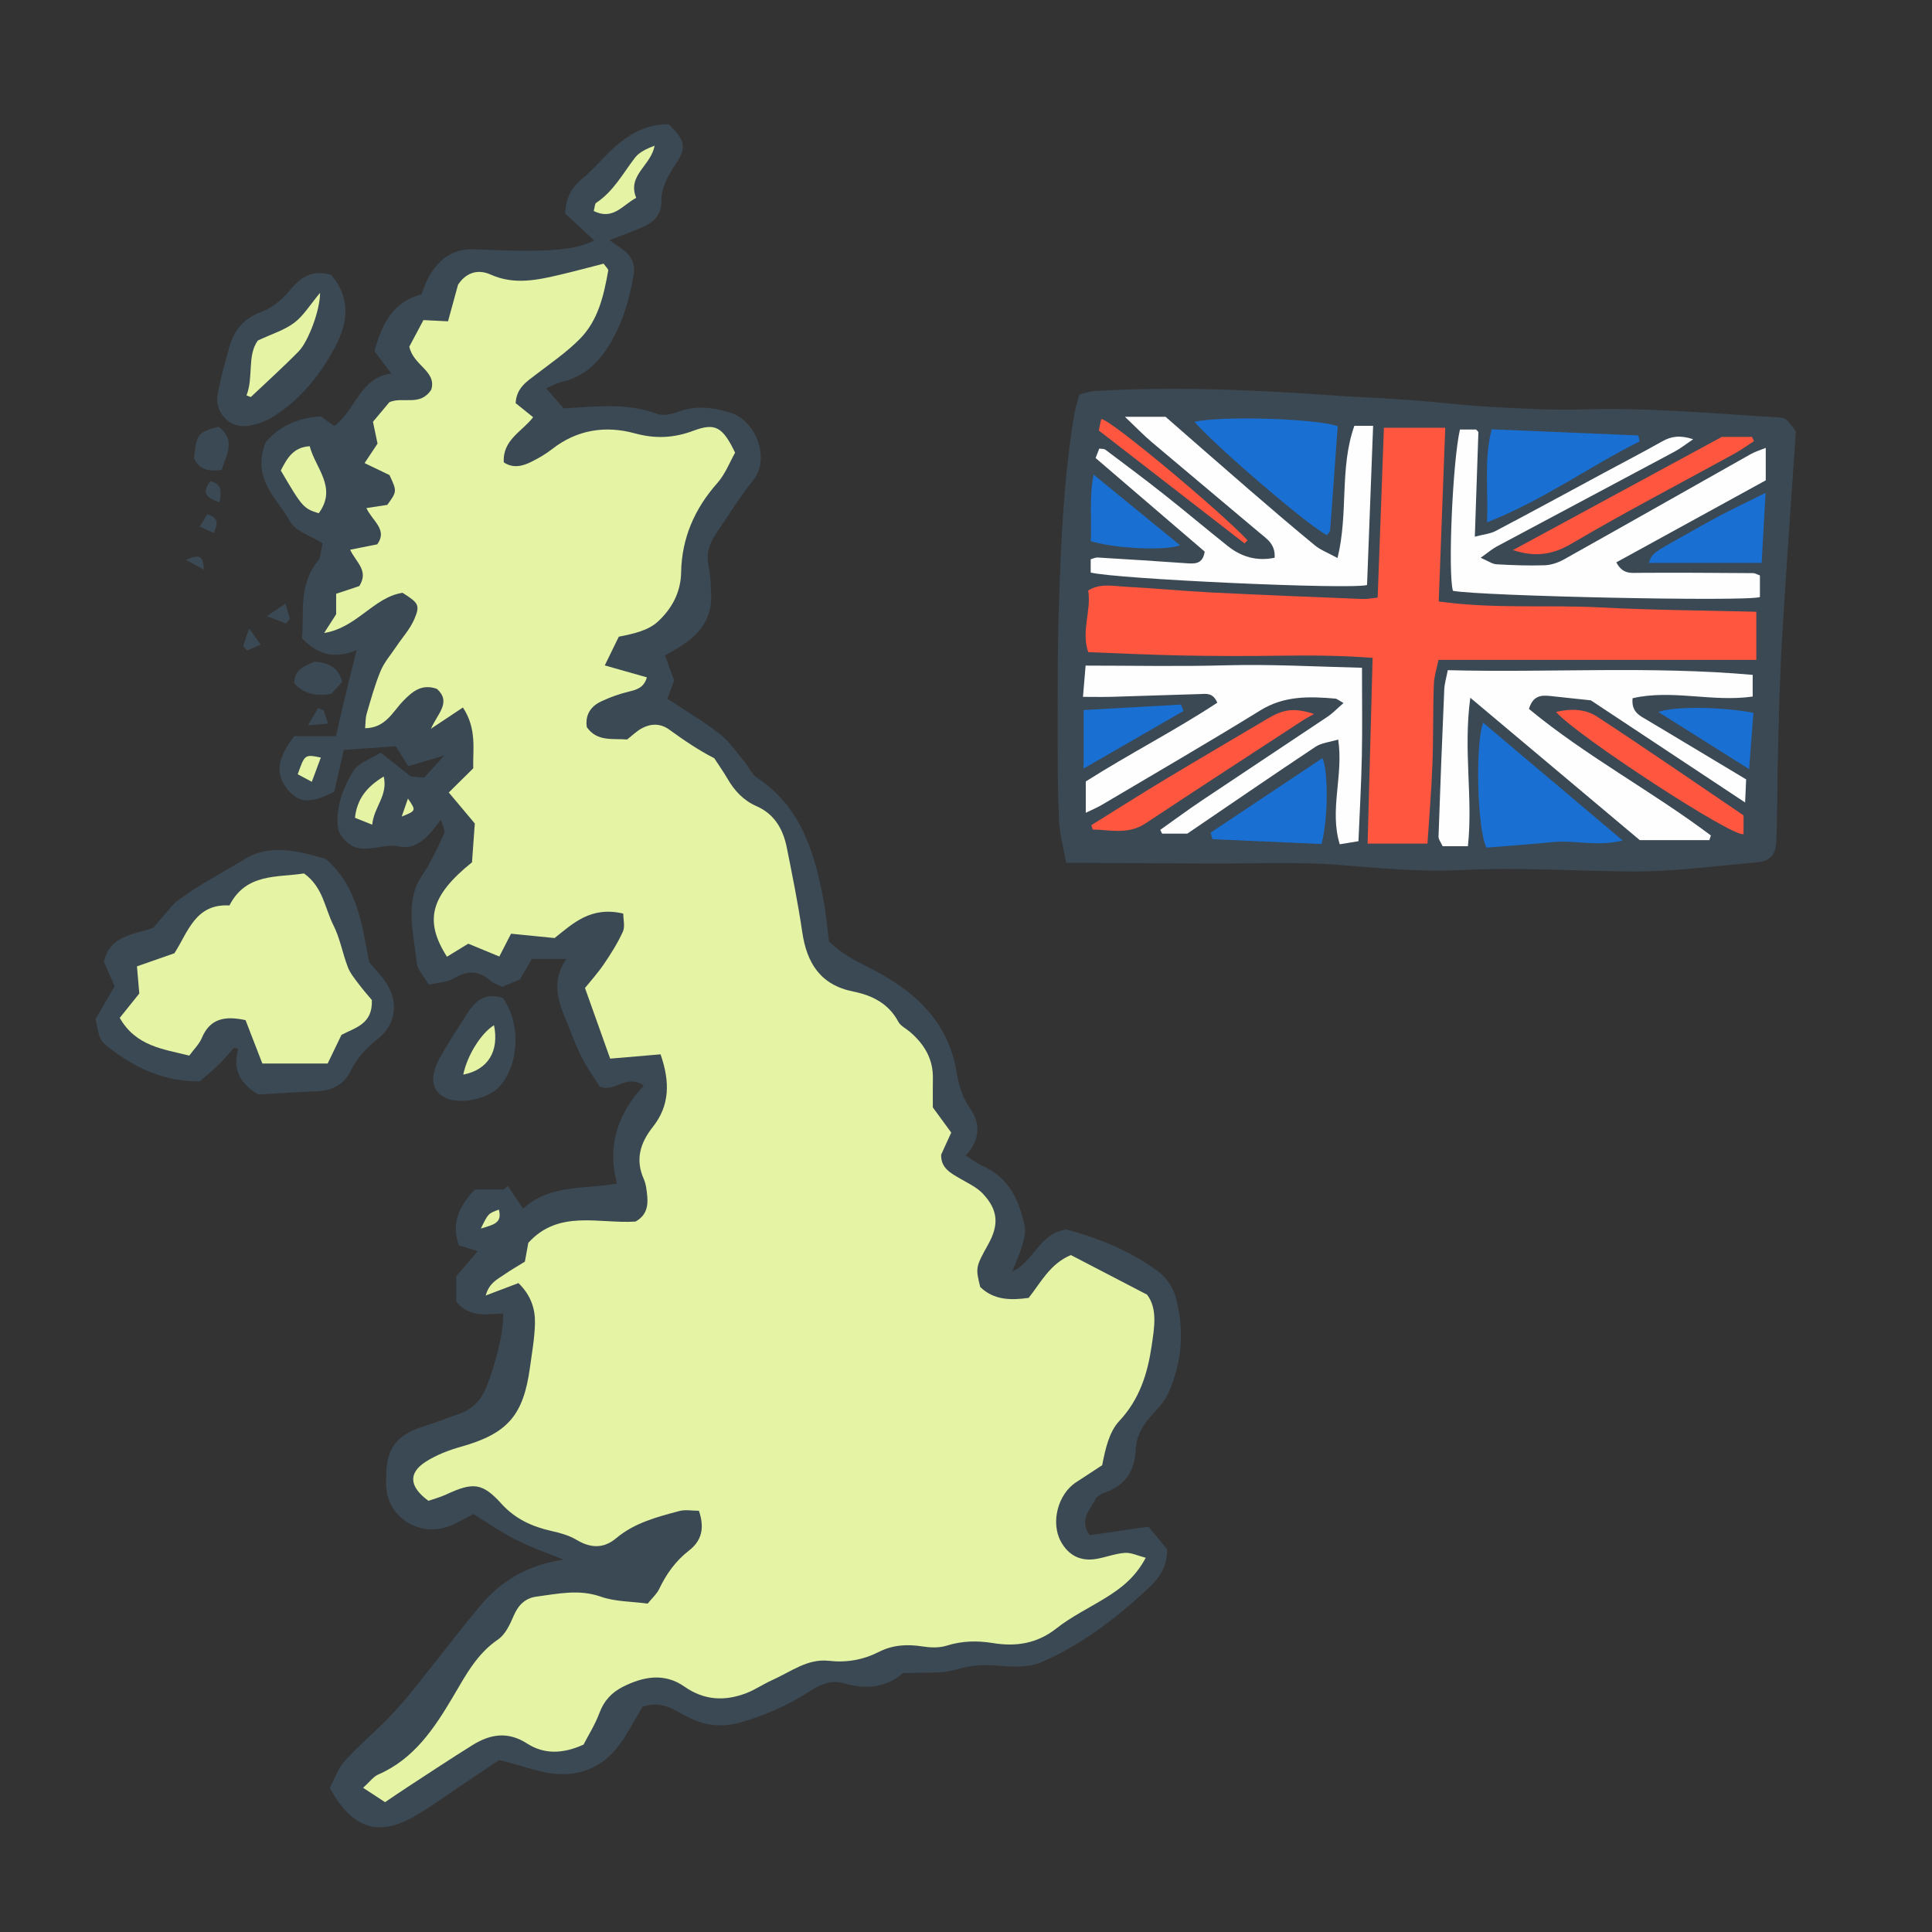 <svg version="1.1" id="svg" xmlns="http://www.w3.org/2000/svg" xmlns:xlink="http://www.w3.org/1999/xlink" x="0px" y="0px"
	 width="200px" height="200px" viewBox="0 0 200 200" enable-background="new 0 0 200 200" xml:space="preserve">
<rect x="0" y="0" width="200" height="200" fill="#333333" stroke="none"/>
<path class="stroke" fill="#3b4954"  d="M183.928,43.199c-6.658-0.388-13.303-1.026-19.992-0.821c-3.183,0.097-6.38-0.082-9.564-0.254
	c-2.748-0.148-5.483-0.498-8.229-0.697c-3.042-0.22-6.091-0.338-9.134-0.555c-7.886-0.564-15.776-0.849-23.678-0.396
	c-0.487,0.028-0.965,0.207-1.577,0.345c-0.193,0.728-0.433,1.407-0.55,2.106c-1.104,6.597-1.374,13.265-1.593,19.932
	c-0.132,3.99-0.119,7.985-0.124,11.979c-0.003,3.341-0.002,6.684,0.134,10.021c0.058,1.414,0.46,2.814,0.751,4.466
	c1.129,0,1.846-0.004,2.562,0c4.063,0.023,8.125,0.048,12.189,0.07c4.499,0.024,9.021-0.212,13.495,0.142
	c4.262,0.337,8.528,0.748,12.779,0.528c5.885-0.305,11.739,0.116,17.606,0.151c4.267,0.025,8.541-0.569,12.806-0.941
	c1.447-0.126,2.028-0.746,2.082-2.289c0.111-3.184,0.089-6.372,0.174-9.557c0.103-3.77,0.185-7.542,0.409-11.305
	c0.428-7.164,0.95-14.321,1.433-21.47C184.938,43.342,184.942,43.258,183.928,43.199z"/>
<path class="stroke" fill="#3b4954"  d="M114.188,154.581c2.18-0.7,3.284-2.185,3.375-4.471c0.061-1.559,0.846-2.768,1.906-3.868
	c0.582-0.604,1.148-1.296,1.485-2.053c1.44-3.227,1.675-6.606,0.729-9.987c-0.269-0.962-0.985-1.981-1.79-2.579
	c-2.952-2.19-6.331-3.511-9.505-4.346c-2.814,0.411-3.273,3.228-5.602,4.362c0.442-1.144,0.801-1.9,1.023-2.694
	c0.183-0.655,0.402-1.398,0.266-2.029c-0.574-2.647-1.61-5.019-4.337-6.203c-0.586-0.255-1.101-0.676-1.764-1.094
	c1.575-1.709,1.486-3.406,0.434-4.896c-0.854-1.21-1.164-2.481-1.403-3.864c-0.904-5.238-4.475-8.379-8.88-10.61
	c-1.539-0.78-3.011-1.496-4.306-2.799c-0.194-1.46-0.324-3.005-0.615-4.518c-0.941-4.88-2.379-9.492-6.869-12.442
	c-0.539-0.354-0.812-1.096-1.253-1.62c-0.839-0.996-1.586-2.121-2.596-2.907c-1.692-1.318-3.561-2.412-5.4-3.631
	c0.229-0.612,0.464-1.236,0.707-1.881c-0.325-0.882-0.637-1.73-0.955-2.594c0.793-0.481,1.547-0.867,2.222-1.36
	c1.732-1.267,2.722-2.931,2.55-5.153c-0.065-0.851-0.034-1.724-0.224-2.545c-0.305-1.313-0.029-2.446,0.714-3.52
	c1.277-1.849,2.432-3.796,3.847-5.531c1.869-2.292,0.258-6.27-2.383-7.044c-1.719-0.504-3.46-0.77-5.247-0.116
	c-0.695,0.255-1.604,0.5-2.236,0.267c-3.171-1.174-6.396-0.777-9.726-0.579c-0.543-0.618-1.119-1.273-1.819-2.071
	c0.755-0.323,1.158-0.573,1.595-0.669c2.197-0.483,3.696-1.855,4.856-3.692c1.431-2.268,2.157-4.789,2.611-7.395
	c0.188-1.081-0.231-1.978-1.137-2.625c-0.414-0.296-0.831-0.59-1.358-0.965c1.304-0.511,2.441-0.905,3.534-1.399
	c1.048-0.474,1.823-1.272,1.816-2.487c-0.008-1.566,0.683-2.787,1.522-4.037c1.138-1.693,0.959-2.384-0.752-4.078
	c-2.295-0.029-4.193,1.045-5.864,2.612c-1.015,0.952-1.904,2.043-2.972,2.926c-1.075,0.89-1.809,1.877-1.876,3.707
	c0.869,0.807,1.912,1.776,3.009,2.794c-1.683,0.839-3.608,0.971-5.498,1.037c-2.319,0.081-4.647-0.041-6.97-0.125
	c-2.211-0.081-3.646,1.062-4.671,2.861c-0.302,0.531-0.48,1.132-0.759,1.806c-2.863,0.729-4.08,2.963-4.852,5.88
	c0.492,0.654,1.06,1.41,1.733,2.308c-3.279,0.455-3.682,3.815-5.898,5.435c-0.441-0.313-0.926-0.658-1.398-0.993
	c-2.545,0.13-4.487,1.203-5.701,2.666c-1.515,3.825,1.208,5.833,2.537,8.227c0.565,1.02,2.15,1.473,3.355,2.235
	c-0.087,0.443-0.222,1.125-0.319,1.623c-2.265,2.627-1.562,5.613-1.821,8.216c1.704,1.794,3.468,2.13,5.663,1.236
	c-0.434,1.739-0.796,3.147-1.136,4.562c-0.355,1.48-0.689,2.966-1.008,4.341c-1.519,0-2.972,0-4.317,0
	c-1.805,2.31-1.976,3.971-0.662,5.547c1.154,1.385,2.344,1.469,4.807,0.195c0.331-1.449,0.702-3.074,0.986-4.321
	c1.894-0.134,3.628-0.256,5.386-0.38c0.376,0.607,0.807,1.299,1.279,2.062c1.302-0.385,2.394-0.707,3.739-1.104
	c-0.839,0.919-1.458,1.598-2.092,2.293c-0.563-0.05-1.097-0.098-1.379-0.123c-1.082-0.859-1.976-1.568-3.112-2.469
	c-1.017,0.647-2.288,1.03-2.814,1.875c-1.229,1.978-1.951,4.208-1.542,6.238c1.656,3.202,4.22,1.128,6.25,1.604
	c1.786,0.417,3.129-1.085,4.323-2.786c0.204,0.704,0.479,1.121,0.372,1.376c-0.476,1.124-1.04,2.213-1.614,3.292
	c-0.431,0.808-1.067,1.531-1.361,2.379c-0.897,2.59-0.133,5.209,0.117,7.802c0.066,0.689,0.714,1.323,1.249,2.248
	c0.921-0.22,1.891-0.236,2.612-0.669c1.412-0.847,2.596-0.8,3.806,0.287c0.275,0.247,0.675,0.354,1.164,0.6
	c0.646-0.266,1.34-0.551,1.832-0.754c0.522-0.885,0.907-1.536,1.256-2.128c1.21,0,2.262,0,3.568,0
	c-1.53,2.199-0.914,4.234-0.058,6.266c0.539,1.283,0.992,2.609,1.614,3.852c0.539,1.079,1.261,2.067,1.902,3.095
	c1.566,0.657,2.781-1.392,4.553-0.098c-2.702,2.867-3.801,6.248-2.779,10.134c-3.462,0.613-6.904,0.049-9.713,2.593
	c-0.65-0.966-1.12-1.666-1.59-2.364c-0.139,0.131-0.275,0.264-0.414,0.396c-0.996,0-1.991,0-3.003,0
	c-1.557,1.658-2.464,3.408-1.645,5.762c0.658,0.203,1.271,0.393,1.959,0.606c-0.837,0.976-1.58,1.844-2.225,2.597
	c0,1.102,0,2.012,0,2.648c1.455,1.714,3.231,1.26,4.852,1.209c0.062,1.926-0.708,5.028-1.716,7.583
	c-0.552,1.399-1.467,2.338-2.878,2.826c-1.242,0.43-2.465,0.917-3.719,1.31c-3.702,1.159-3.787,3.385-3.807,5.847
	c-0.027,3.496,3.471,5.73,6.705,4.39c0.71-0.294,1.375-0.695,2.345-1.192c1.396,0.857,2.845,1.876,4.407,2.669
	c1.583,0.802,3.28,1.379,4.928,2.056c-3.675,0.522-6.484,2.171-8.693,4.834c-2.317,2.793-4.511,5.69-6.787,8.519
	c-0.869,1.08-1.775,2.137-2.745,3.127c-1.454,1.484-3.062,2.825-4.438,4.374c-0.729,0.821-1.104,1.955-1.544,2.771
	c2.358,4.3,5.109,5.118,8.956,2.83c1.725-1.026,3.354-2.215,5.026-3.333c1.214-0.812,2.425-1.627,3.545-2.379
	c3.087,0.676,5.809,2.184,8.998,1.055c3.31-1.172,4.34-4.201,5.869-6.577c1.854-0.646,3.125,0.237,4.394,0.925
	c1.86,1.007,3.668,1.297,5.787,0.684c2.415-0.699,4.649-1.658,6.759-2.999c1.173-0.745,2.388-1.488,3.905-1.032
	c2.303,0.691,4.435,0.4,6.102-1.059c2.01-0.102,3.872,0.113,5.528-0.374c1.471-0.432,2.785-0.538,4.281-0.396
	c1.498,0.142,3.205,0.209,4.528-0.364c4.153-1.798,7.726-4.549,11.033-7.625c1.096-1.019,1.987-2.172,1.967-4.058
	c-0.539-0.654-1.213-1.471-1.928-2.337c-2.103,0.305-4.078,0.59-6.081,0.88c-1.217-1.673,0.177-2.744,0.682-3.912
	C113.796,154.824,113.976,154.65,114.188,154.581z"/>
<path class="stroke" fill="#3b4954"  d="M36.313,110.838c0.664-1.373,1.639-2.363,2.811-3.3c1.875-1.499,2.162-3.808,0.838-5.812
	c-0.505-0.765-1.168-1.424-1.736-2.106c-0.765-3.813-1.144-7.741-4.487-10.698c-2.656-0.778-5.723-1.62-8.342-0.027
	c-2.336,1.421-4.801,2.687-7.003,4.335c-0.546,0.409-0.955,1.003-1.417,1.522c-0.407,0.458-0.801,0.93-1.122,1.306
	c-2.122,0.708-4.507,0.819-5.101,3.521c0.36,0.808,0.703,1.577,1.119,2.508c-0.659,1.129-1.349,2.311-1.981,3.394
	c0.428,2.106,0.363,2.191,1.565,3.107c2.692,2.05,5.668,3.398,9.214,3.351c0.656-0.569,1.321-1.092,1.923-1.681
	c0.572-0.559,1.078-1.185,1.613-1.781c0.154,0.032,0.307,0.065,0.46,0.098c-0.614,2.104,0.149,3.573,2.061,4.727
	c2.067-0.117,4.146-0.255,6.229-0.347C34.495,112.886,35.669,112.172,36.313,110.838z"/>
<path class="stroke" fill="#3b4954"  d="M25.612,44.09c0.889-0.118,1.82-0.433,2.581-0.903c2.897-1.793,4.998-4.418,6.546-7.356
	c1.246-2.366,1.632-4.992-0.473-7.384c-1.997-0.561-3.186,0.271-4.317,1.664c-0.741,0.911-1.781,1.763-2.864,2.165
	c-1.783,0.661-2.812,1.827-3.309,3.543c-0.471,1.625-0.907,3.265-1.236,4.923C22.165,42.64,23.715,44.343,25.612,44.09z"/>
<path class="stroke" fill="#3b4954"  d="M51.619,112.565c2.123-2.213,2.354-6.566,0.434-9.256c-1.775-0.572-2.809,0.247-3.62,1.508
	c-0.96,1.489-1.918,2.981-2.812,4.51c-0.345,0.588-0.62,1.262-0.735,1.929c-0.188,1.099,0.266,1.97,1.321,2.434
	C47.703,114.348,50.476,113.758,51.619,112.565z"/>
<path class="stroke" fill="#3b4954"  d="M22.934,48.652c0.575-1.662,1.47-3.168-0.313-4.477c-2.167,0.604-2.242,0.702-2.538,3.247
	C20.586,48.606,21.552,48.825,22.934,48.652z"/>
<path class="stroke" fill="#3b4954"  d="M35.421,70.594c-0.411-1.559-1.428-1.977-2.842-2.104c-1.075,0.455-2.109,0.838-2.131,2.23
	c0.99,1.12,2.223,1.354,3.824,1.122C34.604,71.482,35.049,70.999,35.421,70.594z"/>
<path class="stroke" fill="#3b4954"  d="M30.006,64.068c-0.125-0.442-0.25-0.886-0.447-1.586c-0.63,0.426-1.064,0.72-1.921,1.298
	c0.942,0.368,1.462,0.571,1.981,0.774C29.748,64.393,29.877,64.23,30.006,64.068z"/>
<path class="stroke" fill="#3b4954"  d="M21.776,49.815c-0.924,1.147-0.46,1.71,0.958,2.194C22.902,50.887,23.013,50.092,21.776,49.815z"/>
<path class="stroke" fill="#3b4954"  d="M20.688,54.513c0.525,0.242,0.95,0.438,1.432,0.659c0.45-0.959,0.525-1.603-0.679-1.936
	C21.208,53.63,20.994,53.993,20.688,54.513z"/>
<path class="stroke" fill="#3b4954"  d="M25.579,67.337c0.414-0.173,0.829-0.346,1.418-0.592c-0.404-0.563-0.679-0.946-1.215-1.692
	c-0.291,0.875-0.454,1.362-0.617,1.849C25.304,67.047,25.441,67.192,25.579,67.337z"/>
<path class="stroke" fill="#3b4954"  d="M31.885,75.082c0.972-0.083,1.426-0.122,2.076-0.178c-0.193-0.589-0.321-0.978-0.449-1.367
	c-0.196-0.078-0.393-0.156-0.589-0.233C32.651,73.769,32.379,74.235,31.885,75.082z"/>
<path class="stroke" fill="#3b4954"  d="M19.247,57.956c0.817,0.447,1.226,0.669,1.849,1.01C21.045,57.744,20.835,57.222,19.247,57.956z"/>
<path fill-rule="evenodd" clip-rule="evenodd" fill="#e5f3a5" class="fill" d="M64.52,94.576c-3.34-0.797-5.189,1.004-7.109,2.53
	c-1.555-0.155-3.047-0.303-4.509-0.449c-0.489,0.954-0.83,1.62-1.211,2.361c-1.134-0.468-2.178-0.898-3.217-1.328
	c-0.806,0.493-1.508,0.922-2.206,1.349c-2.37-3.716-1.739-6.289,2.594-9.774c0.091-1.26,0.204-2.829,0.289-4.017
	c-1.055-1.257-1.78-2.121-2.694-3.211c0.901-0.89,1.633-1.612,2.533-2.501c-0.059-1.898,0.403-4.069-1.069-6.296
	c-1.039,0.69-1.996,1.326-3.308,2.198c0.69-1.582,2.143-2.746,0.619-4.125c-1.547-0.551-2.512,0.235-3.487,1.241
	c-1.096,1.128-1.82,2.804-3.95,2.831c0.053-0.523,0.028-1.042,0.167-1.515c0.437-1.485,0.846-2.989,1.438-4.413
	c0.374-0.898,1.051-1.672,1.602-2.495c0.635-0.951,1.442-1.826,1.884-2.859c0.628-1.467,0.438-1.689-1.218-2.738
	c-3,0.473-4.714,3.616-8.115,4.165c0.521-0.812,0.869-1.356,1.245-1.942c0-0.665,0-1.358,0-2.12
	c0.847-0.282,1.703-0.568,2.397-0.799c1.012-1.604-0.332-2.437-0.948-3.761c1.013-0.201,1.879-0.374,2.806-0.558
	c1.12-1.534-0.54-2.434-1.12-3.755c0.854-0.13,1.506-0.229,2.158-0.329c1.013-1.4,1.013-1.4,0.23-3.086
	c-0.77-0.37-1.592-0.766-2.578-1.24c0.483-0.727,0.892-1.341,1.34-2.017c-0.151-0.726-0.306-1.466-0.473-2.261
	c0.602-0.717,1.192-1.422,1.703-2.031c1.448-0.608,3.178,0.48,4.333-1.295c0.584-1.924-1.889-2.503-2.272-4.459
	c0.405-0.76,0.938-1.757,1.46-2.74c0.883,0.043,1.56,0.077,2.544,0.125c0.324-1.181,0.64-2.332,1.037-3.783
	c0.683-1.059,1.86-1.739,3.377-1.056c2.454,1.105,4.852,0.564,7.268-0.003c1.492-0.351,2.973-0.754,4.426-1.125
	c0.242,0.351,0.503,0.558,0.476,0.715c-0.452,2.576-1.04,5.157-2.936,7.076c-1.35,1.366-2.966,2.474-4.499,3.651
	c-0.983,0.756-2.063,1.405-2.147,2.998c0.535,0.43,1.111,0.894,1.809,1.454c-1.104,1.466-3.183,2.337-3.037,4.674
	c0.954,0.637,1.912,0.408,2.824-0.043c0.758-0.376,1.508-0.804,2.172-1.325c2.582-2.026,5.552-2.462,8.561-1.637
	c2.158,0.59,4.054,0.487,6.096-0.276c2.241-0.837,3.008-0.389,4.293,2.278c-0.533,0.936-1.006,2.203-1.843,3.148
	c-2.363,2.669-3.682,5.706-3.746,9.261c-0.037,2.092-1.008,3.807-2.437,5.106c-0.974,0.885-2.438,1.231-4.014,1.534
	c-0.443,0.909-0.887,1.818-1.452,2.975c1.678,0.476,2.976,0.844,4.36,1.236c-0.32,1.101-1.081,1.284-1.927,1.491
	c-0.965,0.235-1.921,0.577-2.817,1.005c-1.06,0.505-1.663,1.365-1.477,2.656c1.079,1.542,2.7,1.155,4.171,1.28
	c0.561-0.434,1.008-0.887,1.544-1.168c0.949-0.499,1.91-0.515,2.841,0.16c1.476,1.07,2.979,2.101,4.64,2.95
	c0.464,0.712,0.958,1.408,1.384,2.142c0.72,1.239,1.656,2.237,2.983,2.817c1.899,0.829,2.77,2.423,3.148,4.327
	c0.576,2.884,1.162,5.771,1.587,8.679c0.472,3.228,1.867,5.501,5.296,6.188c1.944,0.389,3.648,1.234,4.655,3.126
	c0.235,0.441,0.804,0.702,1.211,1.054c1.475,1.268,2.407,2.799,2.366,4.817c-0.021,1.006-0.004,2.013-0.004,2.997
	c0.631,0.861,1.218,1.664,1.904,2.602c-0.342,0.749-0.686,1.503-1.04,2.281c-0.054,1.413,1.015,1.932,2.03,2.525
	c0.792,0.461,1.673,0.871,2.283,1.521c1.591,1.695,1.685,3.223,0.543,5.267c-1.289,2.311-1.309,2.413-0.816,4.391
	c1.4,1.36,3.135,1.396,5.015,1.129c1.268-1.595,2.217-3.544,4.373-4.431c2.534,1.317,5.06,2.629,7.884,4.097
	c1.114,1.467,0.743,3.466,0.471,5.324c-0.417,2.842-1.251,5.517-3.349,7.758c-1.041,1.113-1.43,2.837-1.769,4.573
	c-0.896,0.587-1.789,1.179-2.689,1.76c-1.897,1.224-2.663,4.181-1.587,6.142c0.792,1.442,2.041,2.08,3.681,1.798
	c0.992-0.171,1.959-0.554,2.952-0.625c0.65-0.045,1.328,0.298,2.154,0.508c-1.09,2.047-2.559,3.158-4.145,4.141
	c-1.703,1.055-3.54,1.936-5.1,3.169c-2.011,1.59-4.208,1.905-6.57,1.521c-1.647-0.268-3.203-0.234-4.808,0.271
	c-0.77,0.242-1.684,0.203-2.499,0.075c-1.582-0.247-3.062-0.165-4.521,0.574c-1.618,0.819-3.321,1.123-5.175,0.915
	c-2.207-0.247-3.957,1.156-5.849,1.995c-0.917,0.407-1.758,0.999-2.691,1.355c-2.226,0.852-4.354,0.753-6.397-0.678
	c-2.084-1.459-4.265-1.046-6.377,0.021c-1.139,0.575-1.948,1.43-2.416,2.691c-0.449,1.212-1.158,2.329-1.65,3.288
	c-2.182,0.998-4.124,0.998-5.848-0.11c-2.006-1.29-3.824-0.97-5.65,0.165c-2.229,1.386-4.416,2.841-6.617,4.273
	c-0.771,0.502-1.528,1.024-2.435,1.634c-0.722-0.472-1.388-0.909-2.271-1.488c0.677-0.607,1.053-1.152,1.568-1.375
	c3.707-1.608,5.812-4.795,7.734-8.045c1.311-2.214,2.452-4.429,4.674-5.942c0.756-0.515,1.233-1.564,1.618-2.463
	c0.479-1.115,1.205-1.815,2.371-1.969c2.206-0.29,4.369-0.789,6.643,0.009c1.495,0.525,3.187,0.492,4.848,0.717
	c0.447-0.555,0.936-0.978,1.191-1.511c0.747-1.567,1.715-2.92,3.104-3.993c1.317-1.018,1.61-2.364,1.01-4.106
	c-0.705,0-1.403-0.14-2.02,0.025c-2.316,0.618-4.646,1.218-6.556,2.824c-1.285,1.08-2.634,1.035-4.081,0.167
	c-0.767-0.459-1.687-0.719-2.572-0.916c-2.013-0.449-3.767-1.234-5.205-2.82c-1.986-2.19-2.941-2.26-5.729-0.964
	c-0.618,0.287-1.289,0.461-1.837,0.653c-1.998-1.458-2.104-2.881-0.27-4.051c1.091-0.695,2.362-1.186,3.616-1.539
	c4.81-1.354,6.48-3.204,7.162-8.196c0.209-1.529,0.487-3.062,0.521-4.598c0.032-1.482-0.409-2.886-1.708-4.154
	c-1.008,0.382-2.036,0.772-3.392,1.286c0.36-1.307,1.214-1.679,1.91-2.161c0.695-0.483,1.435-0.902,2.145-1.343
	c0.126-0.685,0.236-1.287,0.357-1.95c3.15-3.487,7.33-1.951,11.094-2.2c1.079-0.591,1.32-1.533,1.22-2.596
	c-0.059-0.612-0.12-1.26-0.364-1.811c-0.899-2.032-0.361-3.745,0.942-5.393c1.752-2.215,1.792-4.653,0.798-7.513
	c-1.706,0.146-3.362,0.288-5.217,0.446c-0.832-2.333-1.655-4.643-2.607-7.312c0.56-0.699,1.325-1.542,1.958-2.474
	c0.729-1.071,1.43-2.181,1.962-3.355C64.719,95.923,64.52,95.196,64.52,94.576z"/>
<path fill-rule="evenodd" clip-rule="evenodd" fill="#e5f3a5" class="fill" d="M29.069,48.707c0.66-1.28,1.287-2.411,2.993-2.514
	c0.582,2.27,2.892,4.278,0.931,6.943C31.407,52.63,31.291,52.499,29.069,48.707z"/>
<path fill-rule="evenodd" clip-rule="evenodd" fill="#e5f3a5" class="fill" d="M61.461,21.845c0.119-0.43,0.108-0.75,0.248-0.843
	c1.789-1.178,2.765-3.032,4.016-4.667c0.458-0.598,1.239-0.948,2.031-1.252c-0.326,2.037-2.863,3.051-1.896,5.396
	C64.393,21.28,63.453,22.826,61.461,21.845z"/>
<path fill-rule="evenodd" clip-rule="evenodd" fill="#e5f3a5" class="fill" d="M38.532,85.374c-0.872-0.351-1.264-0.508-1.784-0.718
	c0.213-1.97,1.23-3.21,2.974-4.274C40.182,82.385,38.705,83.507,38.532,85.374z"/>
<path fill-rule="evenodd" clip-rule="evenodd" fill="#e5f3a5" class="fill" d="M33.212,78.421c-0.294,0.792-0.576,1.55-0.934,2.511
	c-0.623-0.333-1.049-0.56-1.457-0.778C31.55,78.086,31.55,78.086,33.212,78.421z"/>
<path fill-rule="evenodd" clip-rule="evenodd" fill="#e5f3a5" class="fill" d="M49.778,127.178c0.762-1.56,0.762-1.56,1.867-1.959
	C52.005,126.618,51.104,126.779,49.778,127.178z"/>
<path fill-rule="evenodd" clip-rule="evenodd" fill="#e5f3a5" class="fill" d="M41.583,84.531c0.202-0.578,0.403-1.156,0.648-1.861
	C43.092,83.927,43.092,83.927,41.583,84.531z"/>
<path fill-rule="evenodd" clip-rule="evenodd" fill="#FF563F" d="M148.936,62.266c5.81,0.797,11.262,0.325,16.68,0.612
	c5.348,0.284,10.71,0.309,16.196,0.451c0,1.752,0,3.307,0,4.983c-5.477,0-10.886,0-16.294,0c-5.425,0-10.85,0-16.605,0
	c-0.157,0.795-0.451,1.677-0.483,2.568c-0.098,2.756-0.041,5.518-0.146,8.274c-0.101,2.666-0.329,5.327-0.512,8.173
	c-2.067,0-3.974,0-6.197,0c0.172-6.4,0.341-12.676,0.517-19.225c-3.215-0.249-6.427-0.271-9.647-0.224
	c-3.329,0.049-6.659,0.042-9.987-0.021c-3.249-0.062-6.495-0.224-9.804-0.345c-0.759-2.231,0.343-4.273-0.005-6.387
	c1.268-0.775,2.596-0.452,3.859-0.388c2.964,0.152,5.922,0.445,8.887,0.595c5.218,0.262,10.438,0.466,15.658,0.674
	c0.543,0.021,1.092-0.099,1.563-0.146c0.221-5.988,0.433-11.763,0.646-17.579c2.222,0,4.205,0,6.35,0
	C149.384,50.325,149.165,56.153,148.936,62.266z"/>
<path fill-rule="evenodd" clip-rule="evenodd" fill="#FEFEFE" d="M151.957,87.599c-0.988,0-1.764,0-2.616,0
	c-0.166-0.378-0.436-0.7-0.425-1.012c0.173-5.072,0.372-10.142,0.594-15.212c0.028-0.628,0.222-1.249,0.363-1.999
	c10.555,0.273,20.984-0.452,31.564,0.486c0,0.788,0,1.459,0,2.244c-4.173,0.602-8.363-0.77-12.433,0.175
	c-0.147,1.461,0.78,1.822,1.586,2.303c3.362,2.006,6.716,4.025,10.17,6.098c-0.032,0.72-0.059,1.311-0.106,2.391
	c-5.558-3.68-10.738-7.11-15.968-10.574c-1.363-0.146-2.803-0.303-4.245-0.454c-0.921-0.097-1.756-0.021-2.165,1.342
	c5.857,4.855,12.701,8.493,18.833,13.098c-0.051,0.162-0.104,0.323-0.156,0.484c-2.211,0-4.423,0-7.206,0
	c-5.436-4.568-11.302-9.497-17.541-14.739C151.461,77.667,152.498,82.631,151.957,87.599z"/>
<path fill-rule="evenodd" clip-rule="evenodd" fill="#FEFEFE" d="M153.275,57.741c0.805,0.344,1.211,0.65,1.633,0.673
	c1.665,0.093,3.338,0.16,5.003,0.102c0.68-0.023,1.411-0.281,2.013-0.618c6.458-3.616,12.894-7.272,19.341-10.904
	c0.424-0.239,0.905-0.377,1.524-0.629c0,1.167,0,2.155,0,3.361c-5.134,2.818-10.293,5.649-15.468,8.489
	c0.659,1.252,1.512,1.092,2.397,1.085c3.923-0.03,7.846,0.005,11.768,0.031c0.201,0.001,0.401,0.135,0.699,0.241
	c0,0.755,0,1.516,0,2.238c-1.563,0.488-28.888-0.104-31.777-0.647c-0.529-1.778-0.044-13.37,0.725-16.7c0.572,0,1.175,0,1.672,0
	c0.151,0.18,0.239,0.235,0.237,0.287c-0.113,3.468-0.234,6.935-0.368,10.806c0.908-0.239,1.594-0.293,2.152-0.587
	c3.786-1.996,7.543-4.043,11.312-6.073c1.981-1.066,3.979-2.103,5.939-3.208c0.941-0.531,1.86-0.664,3.197-0.216
	c-0.766,0.515-1.308,0.951-1.91,1.273c-6.143,3.289-12.297,6.554-18.44,9.84C154.454,56.836,154.044,57.197,153.275,57.741z"/>
<path fill-rule="evenodd" clip-rule="evenodd" fill="#FEFEFE" d="M112.4,84.14c0-1.237,0-2.253,0-3.244
	c4.557-2.892,9.25-5.28,13.614-8.151c-0.45-1.069-1.155-0.915-1.772-0.897c-3.05,0.084-6.099,0.199-9.146,0.287
	c-0.922,0.027-1.845,0.004-2.987,0.004c0.102-1.209,0.184-2.195,0.272-3.236c4.895,0,9.663,0.103,14.423-0.029
	c4.769-0.132,9.508,0.141,14.188,0.253c0,3.219,0.047,6.186-0.014,9.152c-0.058,2.894-0.228,5.786-0.352,8.803
	c-0.69,0.113-1.222,0.2-1.936,0.316c-1.099-3.566,0.406-7.104-0.16-10.842c-0.908,0.277-1.738,0.342-2.342,0.745
	c-4.468,2.972-8.89,6.01-13.282,8.998c-0.917,0-1.763,0-2.608,0c-0.064-0.131-0.127-0.261-0.19-0.392
	c1.431-1.013,2.841-2.058,4.296-3.034c4.341-2.909,8.704-5.787,13.046-8.694c0.495-0.332,0.913-0.779,1.63-1.402
	c-0.48-0.265-0.661-0.443-0.856-0.459c-2.681-0.232-5.278-0.31-7.754,1.219c-5.434,3.355-10.963,6.556-16.458,9.812
	C113.59,83.597,113.13,83.783,112.4,84.14z"/>
<path fill-rule="evenodd" clip-rule="evenodd" fill="#FEFEFE" d="M116.454,43.149c1.71,0,2.909,0,4.205,0
	c2.887,2.518,5.763,5.045,8.661,7.548c2.252,1.945,4.512,3.882,6.811,5.771c0.575,0.472,1.314,0.743,2.329,1.299
	c1.151-4.689,0.185-9.301,1.744-13.689c0.565,0,1.168,0,1.941,0c-0.212,5.583-0.421,11.062-0.628,16.484
	c-1.864,0.488-26.107-0.635-28.608-1.294c0-0.432,0-0.896,0-1.375c0.297-0.08,0.501-0.192,0.698-0.181
	c3.04,0.184,6.08,0.371,9.116,0.588c0.91,0.065,1.779,0.16,1.988-1.198c-3.743-3.21-7.52-6.45-11.296-9.688
	c0.161-0.412,0.263-0.672,0.382-0.977c0.245,0.042,0.493,0.01,0.637,0.118c2.028,1.526,4.063,3.043,6.055,4.617
	c2.219,1.754,4.382,3.581,6.596,5.344c1.408,1.123,2.986,1.603,4.864,1.223c0.098-1.417-0.826-1.966-1.568-2.593
	c-3.711-3.135-7.446-6.243-11.155-9.382C118.397,45.063,117.643,44.276,116.454,43.149z"/>
<path fill-rule="evenodd" clip-rule="evenodd" fill="#196FD2" d="M153.533,74.81c4.748,4.01,9.449,7.98,14.45,12.203
	c-2.62,0.646-4.97-0.064-7.274,0.163c-2.297,0.226-4.599,0.388-6.831,0.572C152.926,85.928,152.696,77.079,153.533,74.81z"/>
<path fill-rule="evenodd" clip-rule="evenodd" fill="#196FD2" d="M137.385,55.396c-1.542-0.621-11.459-9.104-13.731-11.726
	c2.653-0.636,12.56-0.361,14.824,0.45c-0.255,3.561-0.509,7.157-0.782,10.751C137.681,55.055,137.49,55.225,137.385,55.396z"/>
<path fill-rule="evenodd" clip-rule="evenodd" fill="#196FD2" d="M153.94,54.075c0.133-3.535-0.329-6.558,0.477-9.632
	c5.177,0.217,10.18,0.424,15.183,0.633c0.044,0.207,0.089,0.413,0.134,0.619C164.542,48.277,159.831,51.749,153.94,54.075z"/>
<path fill-rule="evenodd" clip-rule="evenodd" fill="#196FD2" d="M125.325,86.192c3.854-2.567,7.708-5.136,11.568-7.708
	c0.622,1.307,0.607,6.236-0.089,8.887c-3.723-0.163-7.51-0.329-11.296-0.495C125.447,86.648,125.386,86.42,125.325,86.192z"/>
<path fill-rule="evenodd" clip-rule="evenodd" fill="#FF563F" d="M112.972,85.423c2.515-1.563,5.013-3.153,7.55-4.681
	c3.542-2.135,7.113-4.221,10.67-6.332c1.634-0.971,2.702-1.184,4.841-0.502c-0.421,0.243-0.856,0.466-1.263,0.731
	c-5.406,3.529-10.821,7.044-16.203,10.609c-1.759,1.165-3.609,0.664-5.448,0.62C113.069,85.72,113.021,85.572,112.972,85.423z"/>
<path fill-rule="evenodd" clip-rule="evenodd" fill="#FF563F" d="M178.247,45.225c0.712,0,1.915,0,3.119,0
	c0.068,0.146,0.136,0.292,0.205,0.438c-0.667,0.432-1.31,0.907-2.003,1.288c-5.642,3.104-11.363,6.074-16.908,9.342
	c-1.97,1.161-3.797,1.394-6.034,0.65C163.633,53.145,170.639,49.348,178.247,45.225z"/>
<path fill-rule="evenodd" clip-rule="evenodd" fill="#FF563F" d="M180.493,84.408c0,0.841,0,1.412,0,1.926
	c-0.871,0.54-17.393-10.251-19.413-12.636c1.544-0.365,3.042-0.305,4.239,0.479C170.414,77.513,175.427,80.976,180.493,84.408z"/>
<path fill-rule="evenodd" clip-rule="evenodd" fill="#196FD2" d="M182.768,51.023c-0.151,2.734-0.274,4.942-0.402,7.251
	c-4.009,0-7.836,0-11.686,0c0.366-0.997,0.365-0.999,3.489-2.745c1.327-0.742,2.646-1.502,3.993-2.209
	C179.558,52.588,180.981,51.911,182.768,51.023z"/>
<path fill-rule="evenodd" clip-rule="evenodd" fill="#196FD2" d="M112.916,56.012c0.108-2.125-0.175-4.322,0.287-6.886
	c3.116,2.546,5.98,4.888,8.953,7.317C120.651,57.059,115.161,56.76,112.916,56.012z"/>
<path fill-rule="evenodd" clip-rule="evenodd" fill="#196FD2" d="M122.513,73.601c-3.343,1.928-6.688,3.855-10.335,5.958
	c0-2.208,0-3.981,0-6.056c3.389-0.19,6.734-0.378,10.08-0.565C122.342,73.159,122.428,73.379,122.513,73.601z"/>
<path fill-rule="evenodd" clip-rule="evenodd" fill="#196FD2" d="M181.071,79.624c-3.342-2.104-6.313-3.975-9.402-5.919
	c1.573-0.604,6.585-0.546,9.842,0.087C181.376,75.57,181.239,77.387,181.071,79.624z"/>
<path fill-rule="evenodd" clip-rule="evenodd" fill="#FF563F" d="M128.836,56.254c-5.012-3.883-10.025-7.767-15.094-11.693
	c0.094-0.428,0.18-0.827,0.255-1.174c0.73-0.175,12.343,9.537,15.143,12.539C129.039,56.035,128.938,56.144,128.836,56.254z"/>
<path fill-rule="evenodd" clip-rule="evenodd" fill="#e5f3a5" class="fill" d="M35.349,107.129c-0.521,1.083-0.953,1.979-1.429,2.967
	c-2.285,0-4.5,0-6.762,0c-0.62-1.604-1.215-3.138-1.738-4.49c-2.274-0.501-3.723-0.08-4.538,1.865
	c-0.259,0.617-0.788,1.12-1.289,1.807c-2.711-0.687-5.519-0.963-7.197-3.908c0.644-0.801,1.258-1.567,2.023-2.521
	c-0.062-0.733-0.141-1.639-0.241-2.812c1.202-0.42,2.478-0.867,3.872-1.354c1.4-2.134,2.138-5.158,5.701-4.951
	c1.738-3.385,4.952-2.869,7.718-3.315c1.984,1.418,2.149,3.595,3.037,5.342c0.688,1.353,0.951,2.917,1.499,4.35
	c0.235,0.62,0.685,1.169,1.091,1.709c0.495,0.661,1.047,1.28,1.397,1.702C38.599,106.018,36.786,106.371,35.349,107.129z"/>
<path fill-rule="evenodd" clip-rule="evenodd" fill="#e5f3a5" class="fill" d="M25.515,40.936c0.754-1.905,0.047-4.124,1.175-5.685
	c1.465-0.689,2.761-1.075,3.771-1.839c0.965-0.73,1.631-1.855,2.668-3.093c0.026,1.704-1.186,5.003-2.211,6.053
	c-1.596,1.631-3.297,3.159-4.955,4.73C25.813,41.046,25.664,40.991,25.515,40.936z"/>
<path fill-rule="evenodd" clip-rule="evenodd" fill="#e5f3a5" class="fill" d="M47.956,111.245c0.41-1.993,1.835-4.283,3.185-5.116
	C51.688,108.848,50.507,110.744,47.956,111.245z"/>
</svg>
